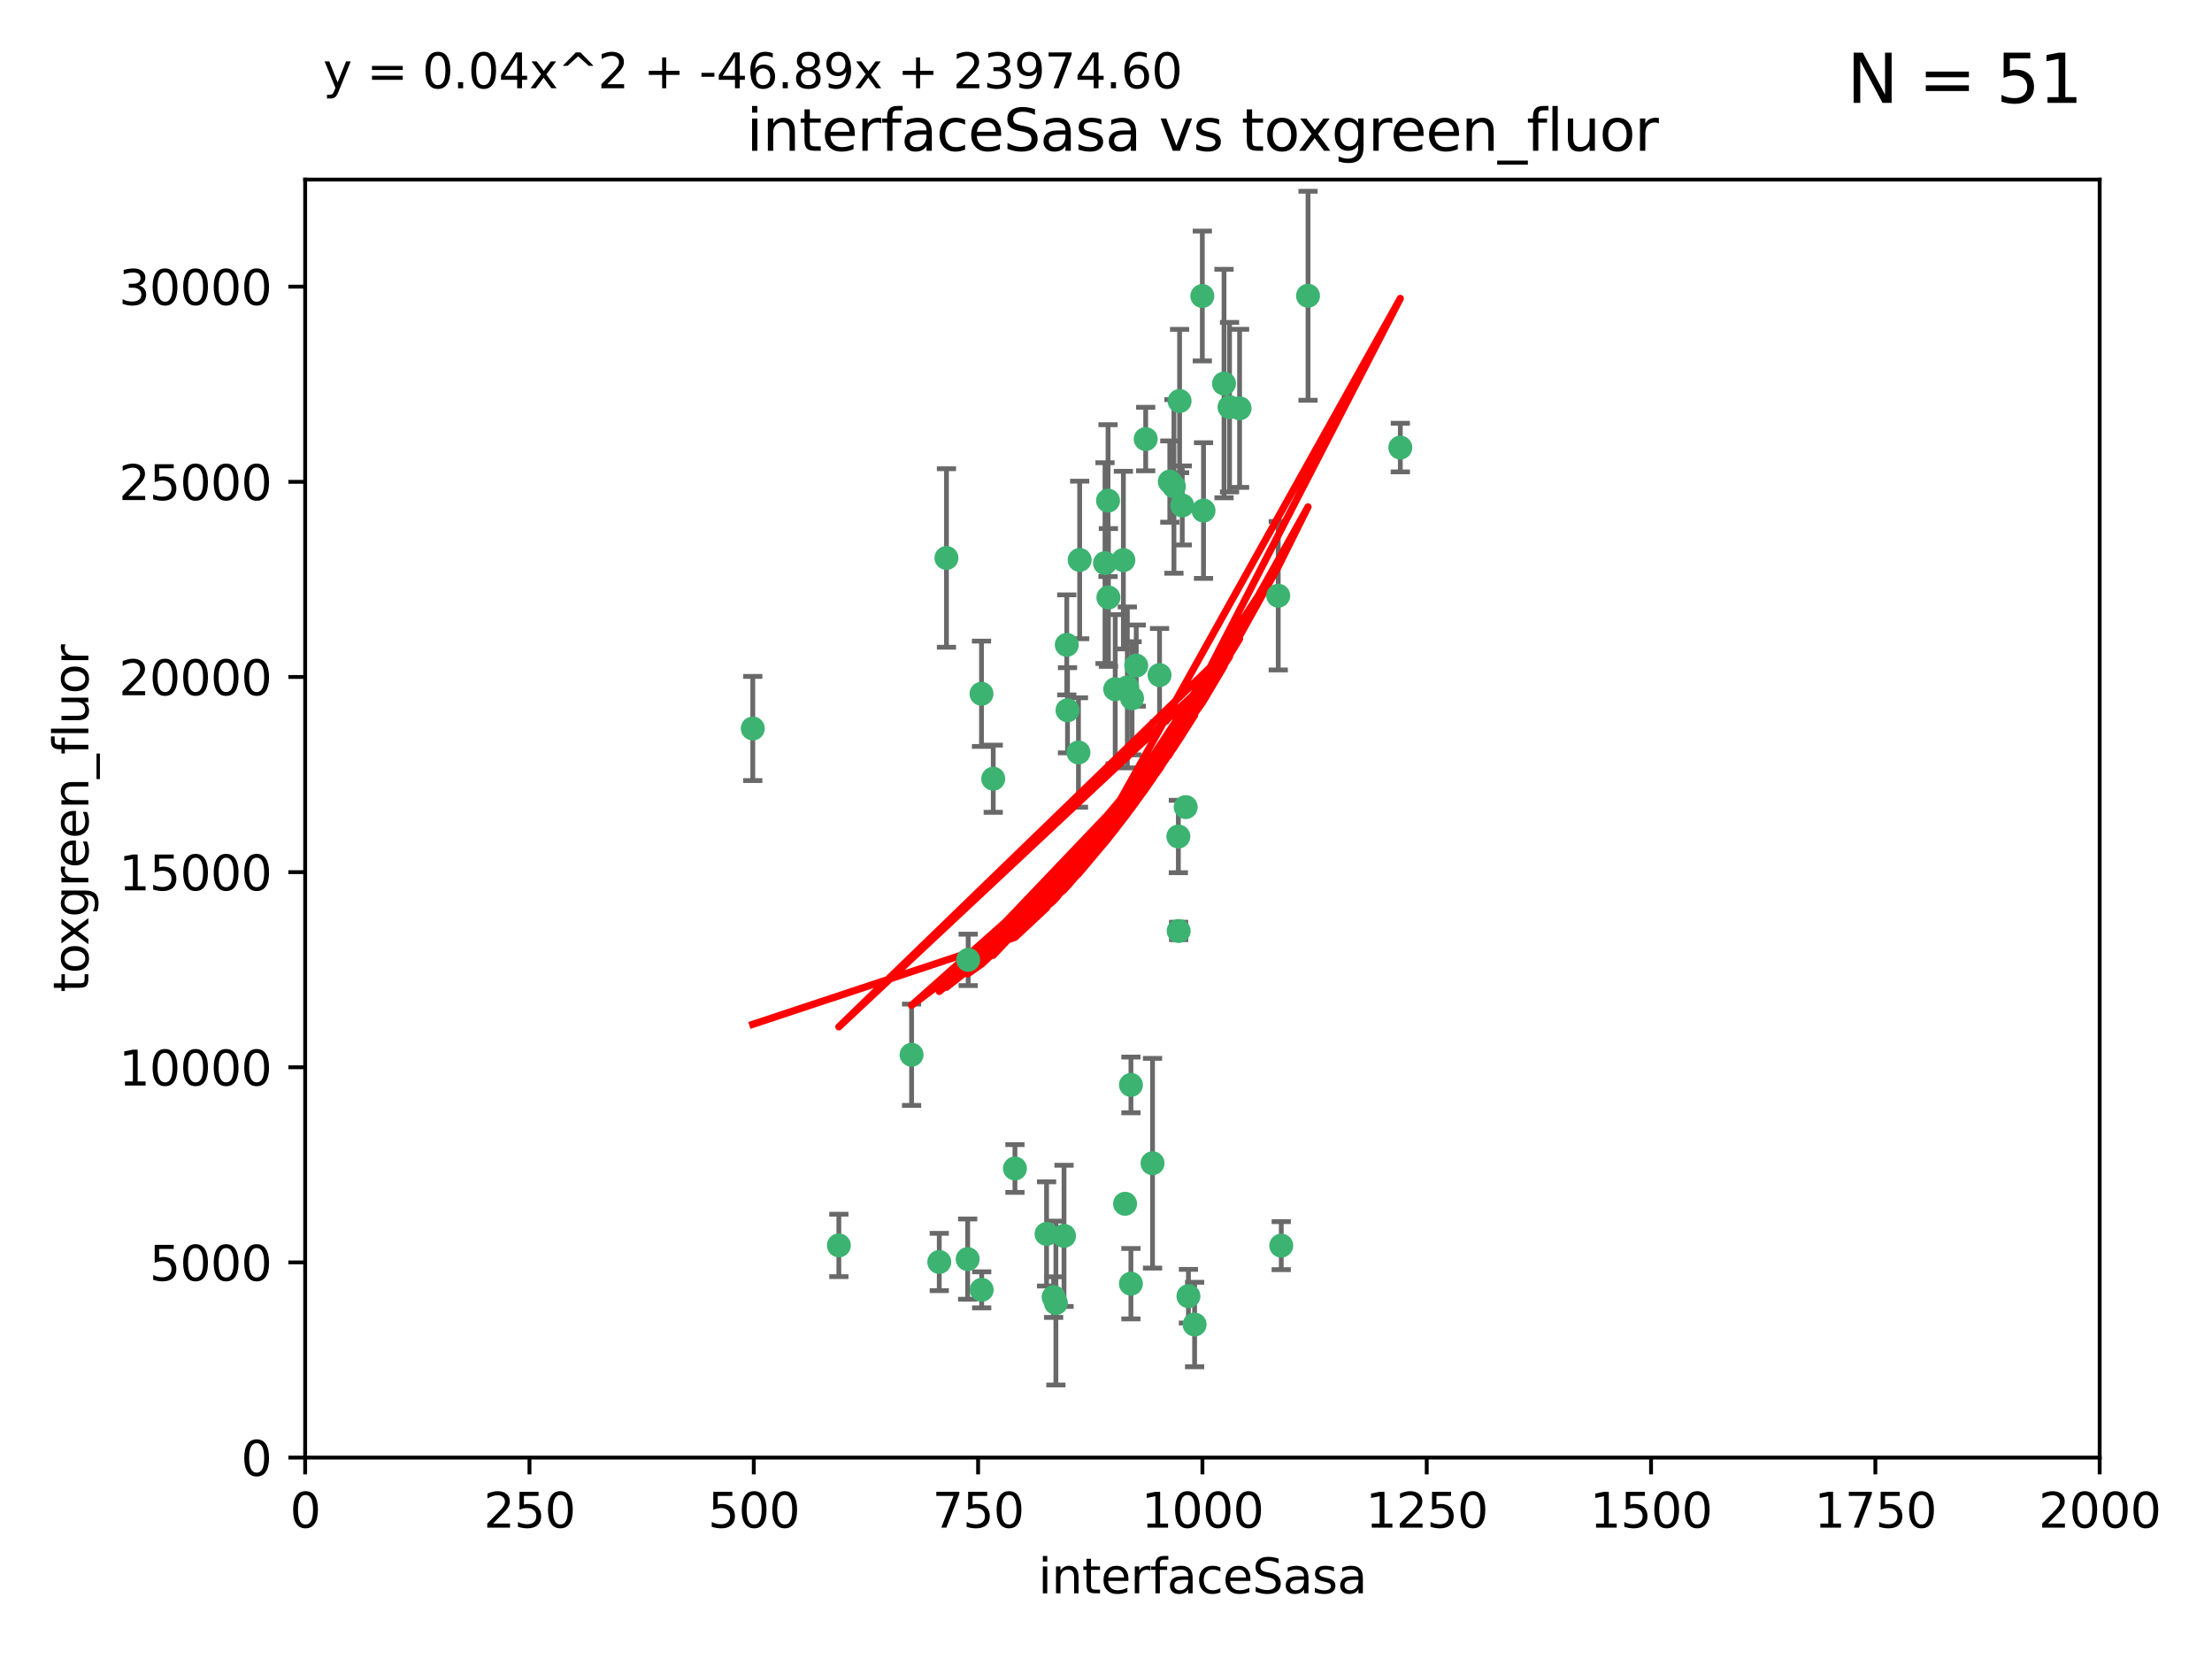 <?xml version="1.0" encoding="utf-8" standalone="no"?>
<!DOCTYPE svg PUBLIC "-//W3C//DTD SVG 1.1//EN"
  "http://www.w3.org/Graphics/SVG/1.1/DTD/svg11.dtd">
<svg xmlns:xlink="http://www.w3.org/1999/xlink" width="460.8pt" height="345.6pt" viewBox="0 0 460.8 345.6" xmlns="http://www.w3.org/2000/svg" version="1.1">
 <defs>
  <style type="text/css">*{stroke-linejoin: round; stroke-linecap: butt}</style>
 </defs>
 <g id="figure_1">
  <g id="patch_1">
   <path d="M 0 345.6 
L 460.8 345.6 
L 460.8 0 
L 0 0 
z
" style="fill: #ffffff"/>
  </g>
  <g id="axes_1">
   <g id="patch_2">
    <path d="M 63.571 303.64 
L 437.4 303.64 
L 437.4 37.411 
L 63.571 37.411 
z
" style="fill: #ffffff"/>
   </g>
   <g id="PathCollection_1">
    <defs>
     <path id="mb809b108d1" d="M 0 1.118 
C 0.297 1.118 0.581 1 0.791 0.791 
C 1 0.581 1.118 0.297 1.118 0 
C 1.118 -0.297 1 -0.581 0.791 -0.791 
C 0.581 -1 0.297 -1.118 0 -1.118 
C -0.297 -1.118 -0.581 -1 -0.791 -0.791 
C -1 -0.581 -1.118 -0.297 -1.118 0 
C -1.118 0.297 -1 0.581 -0.791 0.791 
C -0.581 1 -0.297 1.118 0 1.118 
z
" style="stroke: #3cb371"/>
    </defs>
    <g clip-path="url(#pc5b3498eb5)">
     <use xlink:href="#mb809b108d1" x="243.693" y="100.319" style="fill: #3cb371; stroke: #3cb371"/>
     <use xlink:href="#mb809b108d1" x="272.484" y="61.614" style="fill: #3cb371; stroke: #3cb371"/>
     <use xlink:href="#mb809b108d1" x="266.28" y="124.1" style="fill: #3cb371; stroke: #3cb371"/>
     <use xlink:href="#mb809b108d1" x="250.716" y="106.358" style="fill: #3cb371; stroke: #3cb371"/>
     <use xlink:href="#mb809b108d1" x="254.987" y="79.9" style="fill: #3cb371; stroke: #3cb371"/>
     <use xlink:href="#mb809b108d1" x="174.75" y="259.442" style="fill: #3cb371; stroke: #3cb371"/>
     <use xlink:href="#mb809b108d1" x="258.229" y="85.062" style="fill: #3cb371; stroke: #3cb371"/>
     <use xlink:href="#mb809b108d1" x="241.557" y="140.634" style="fill: #3cb371; stroke: #3cb371"/>
     <use xlink:href="#mb809b108d1" x="230.194" y="117.306" style="fill: #3cb371; stroke: #3cb371"/>
     <use xlink:href="#mb809b108d1" x="246.284" y="105.288" style="fill: #3cb371; stroke: #3cb371"/>
     <use xlink:href="#mb809b108d1" x="244.553" y="101.33" style="fill: #3cb371; stroke: #3cb371"/>
     <use xlink:href="#mb809b108d1" x="232.318" y="143.574" style="fill: #3cb371; stroke: #3cb371"/>
     <use xlink:href="#mb809b108d1" x="256.134" y="84.817" style="fill: #3cb371; stroke: #3cb371"/>
     <use xlink:href="#mb809b108d1" x="234.02" y="116.682" style="fill: #3cb371; stroke: #3cb371"/>
     <use xlink:href="#mb809b108d1" x="238.669" y="91.463" style="fill: #3cb371; stroke: #3cb371"/>
     <use xlink:href="#mb809b108d1" x="245.731" y="83.54" style="fill: #3cb371; stroke: #3cb371"/>
     <use xlink:href="#mb809b108d1" x="266.908" y="259.488" style="fill: #3cb371; stroke: #3cb371"/>
     <use xlink:href="#mb809b108d1" x="222.381" y="147.962" style="fill: #3cb371; stroke: #3cb371"/>
     <use xlink:href="#mb809b108d1" x="240.095" y="242.324" style="fill: #3cb371; stroke: #3cb371"/>
     <use xlink:href="#mb809b108d1" x="291.711" y="93.237" style="fill: #3cb371; stroke: #3cb371"/>
     <use xlink:href="#mb809b108d1" x="224.916" y="116.65" style="fill: #3cb371; stroke: #3cb371"/>
     <use xlink:href="#mb809b108d1" x="250.465" y="61.664" style="fill: #3cb371; stroke: #3cb371"/>
     <use xlink:href="#mb809b108d1" x="204.462" y="144.527" style="fill: #3cb371; stroke: #3cb371"/>
     <use xlink:href="#mb809b108d1" x="201.688" y="199.958" style="fill: #3cb371; stroke: #3cb371"/>
     <use xlink:href="#mb809b108d1" x="222.228" y="134.337" style="fill: #3cb371; stroke: #3cb371"/>
     <use xlink:href="#mb809b108d1" x="230.822" y="104.293" style="fill: #3cb371; stroke: #3cb371"/>
     <use xlink:href="#mb809b108d1" x="224.662" y="156.754" style="fill: #3cb371; stroke: #3cb371"/>
     <use xlink:href="#mb809b108d1" x="204.503" y="268.694" style="fill: #3cb371; stroke: #3cb371"/>
     <use xlink:href="#mb809b108d1" x="236.699" y="138.657" style="fill: #3cb371; stroke: #3cb371"/>
     <use xlink:href="#mb809b108d1" x="230.901" y="124.464" style="fill: #3cb371; stroke: #3cb371"/>
     <use xlink:href="#mb809b108d1" x="234.375" y="250.767" style="fill: #3cb371; stroke: #3cb371"/>
     <use xlink:href="#mb809b108d1" x="221.654" y="257.451" style="fill: #3cb371; stroke: #3cb371"/>
     <use xlink:href="#mb809b108d1" x="195.666" y="262.896" style="fill: #3cb371; stroke: #3cb371"/>
     <use xlink:href="#mb809b108d1" x="245.473" y="174.261" style="fill: #3cb371; stroke: #3cb371"/>
     <use xlink:href="#mb809b108d1" x="206.91" y="162.223" style="fill: #3cb371; stroke: #3cb371"/>
     <use xlink:href="#mb809b108d1" x="235.596" y="226.007" style="fill: #3cb371; stroke: #3cb371"/>
     <use xlink:href="#mb809b108d1" x="247.573" y="270.018" style="fill: #3cb371; stroke: #3cb371"/>
     <use xlink:href="#mb809b108d1" x="235.59" y="267.417" style="fill: #3cb371; stroke: #3cb371"/>
     <use xlink:href="#mb809b108d1" x="201.587" y="262.293" style="fill: #3cb371; stroke: #3cb371"/>
     <use xlink:href="#mb809b108d1" x="219.488" y="270.21" style="fill: #3cb371; stroke: #3cb371"/>
     <use xlink:href="#mb809b108d1" x="245.536" y="193.94" style="fill: #3cb371; stroke: #3cb371"/>
     <use xlink:href="#mb809b108d1" x="248.859" y="275.924" style="fill: #3cb371; stroke: #3cb371"/>
     <use xlink:href="#mb809b108d1" x="235.826" y="145.468" style="fill: #3cb371; stroke: #3cb371"/>
     <use xlink:href="#mb809b108d1" x="247.005" y="168.134" style="fill: #3cb371; stroke: #3cb371"/>
     <use xlink:href="#mb809b108d1" x="219.963" y="271.445" style="fill: #3cb371; stroke: #3cb371"/>
     <use xlink:href="#mb809b108d1" x="189.899" y="219.726" style="fill: #3cb371; stroke: #3cb371"/>
     <use xlink:href="#mb809b108d1" x="234.846" y="143.2" style="fill: #3cb371; stroke: #3cb371"/>
     <use xlink:href="#mb809b108d1" x="197.163" y="116.24" style="fill: #3cb371; stroke: #3cb371"/>
     <use xlink:href="#mb809b108d1" x="218.019" y="257.051" style="fill: #3cb371; stroke: #3cb371"/>
     <use xlink:href="#mb809b108d1" x="211.432" y="243.416" style="fill: #3cb371; stroke: #3cb371"/>
     <use xlink:href="#mb809b108d1" x="156.817" y="151.755" style="fill: #3cb371; stroke: #3cb371"/>
    </g>
   </g>
   <g id="matplotlib.axis_1">
    <g id="xtick_1">
     <g id="line2d_1">
      <defs>
       <path id="m4cea9c5268" d="M 0 0 
L 0 3.5 
" style="stroke: #000000; stroke-width: 0.8"/>
      </defs>
      <g>
       <use xlink:href="#m4cea9c5268" x="63.571" y="303.64" style="stroke: #000000; stroke-width: 0.8"/>
      </g>
     </g>
     <g id="text_1">
      <!-- 0 -->
      <g transform="translate(60.39 318.238)scale(0.1 -0.1)">
       <defs>
        <path id="DejaVuSans-30" d="M 2034 4250 
Q 1547 4250 1301 3770 
Q 1056 3291 1056 2328 
Q 1056 1369 1301 889 
Q 1547 409 2034 409 
Q 2525 409 2770 889 
Q 3016 1369 3016 2328 
Q 3016 3291 2770 3770 
Q 2525 4250 2034 4250 
z
M 2034 4750 
Q 2819 4750 3233 4129 
Q 3647 3509 3647 2328 
Q 3647 1150 3233 529 
Q 2819 -91 2034 -91 
Q 1250 -91 836 529 
Q 422 1150 422 2328 
Q 422 3509 836 4129 
Q 1250 4750 2034 4750 
z
" transform="scale(0.016)"/>
       </defs>
       <use xlink:href="#DejaVuSans-30"/>
      </g>
     </g>
    </g>
    <g id="xtick_2">
     <g id="line2d_2">
      <g>
       <use xlink:href="#m4cea9c5268" x="110.3" y="303.64" style="stroke: #000000; stroke-width: 0.8"/>
      </g>
     </g>
     <g id="text_2">
      <!-- 250 -->
      <g transform="translate(100.756 318.238)scale(0.1 -0.1)">
       <defs>
        <path id="DejaVuSans-32" d="M 1228 531 
L 3431 531 
L 3431 0 
L 469 0 
L 469 531 
Q 828 903 1448 1529 
Q 2069 2156 2228 2338 
Q 2531 2678 2651 2914 
Q 2772 3150 2772 3378 
Q 2772 3750 2511 3984 
Q 2250 4219 1831 4219 
Q 1534 4219 1204 4116 
Q 875 4013 500 3803 
L 500 4441 
Q 881 4594 1212 4672 
Q 1544 4750 1819 4750 
Q 2544 4750 2975 4387 
Q 3406 4025 3406 3419 
Q 3406 3131 3298 2873 
Q 3191 2616 2906 2266 
Q 2828 2175 2409 1742 
Q 1991 1309 1228 531 
z
" transform="scale(0.016)"/>
        <path id="DejaVuSans-35" d="M 691 4666 
L 3169 4666 
L 3169 4134 
L 1269 4134 
L 1269 2991 
Q 1406 3038 1543 3061 
Q 1681 3084 1819 3084 
Q 2600 3084 3056 2656 
Q 3513 2228 3513 1497 
Q 3513 744 3044 326 
Q 2575 -91 1722 -91 
Q 1428 -91 1123 -41 
Q 819 9 494 109 
L 494 744 
Q 775 591 1075 516 
Q 1375 441 1709 441 
Q 2250 441 2565 725 
Q 2881 1009 2881 1497 
Q 2881 1984 2565 2268 
Q 2250 2553 1709 2553 
Q 1456 2553 1204 2497 
Q 953 2441 691 2322 
L 691 4666 
z
" transform="scale(0.016)"/>
       </defs>
       <use xlink:href="#DejaVuSans-32"/>
       <use xlink:href="#DejaVuSans-35" x="63.623"/>
       <use xlink:href="#DejaVuSans-30" x="127.246"/>
      </g>
     </g>
    </g>
    <g id="xtick_3">
     <g id="line2d_3">
      <g>
       <use xlink:href="#m4cea9c5268" x="157.028" y="303.64" style="stroke: #000000; stroke-width: 0.8"/>
      </g>
     </g>
     <g id="text_3">
      <!-- 500 -->
      <g transform="translate(147.485 318.238)scale(0.1 -0.1)">
       <use xlink:href="#DejaVuSans-35"/>
       <use xlink:href="#DejaVuSans-30" x="63.623"/>
       <use xlink:href="#DejaVuSans-30" x="127.246"/>
      </g>
     </g>
    </g>
    <g id="xtick_4">
     <g id="line2d_4">
      <g>
       <use xlink:href="#m4cea9c5268" x="203.757" y="303.64" style="stroke: #000000; stroke-width: 0.8"/>
      </g>
     </g>
     <g id="text_4">
      <!-- 750 -->
      <g transform="translate(194.213 318.238)scale(0.1 -0.1)">
       <defs>
        <path id="DejaVuSans-37" d="M 525 4666 
L 3525 4666 
L 3525 4397 
L 1831 0 
L 1172 0 
L 2766 4134 
L 525 4134 
L 525 4666 
z
" transform="scale(0.016)"/>
       </defs>
       <use xlink:href="#DejaVuSans-37"/>
       <use xlink:href="#DejaVuSans-35" x="63.623"/>
       <use xlink:href="#DejaVuSans-30" x="127.246"/>
      </g>
     </g>
    </g>
    <g id="xtick_5">
     <g id="line2d_5">
      <g>
       <use xlink:href="#m4cea9c5268" x="250.486" y="303.64" style="stroke: #000000; stroke-width: 0.8"/>
      </g>
     </g>
     <g id="text_5">
      <!-- 1000 -->
      <g transform="translate(237.761 318.238)scale(0.1 -0.1)">
       <defs>
        <path id="DejaVuSans-31" d="M 794 531 
L 1825 531 
L 1825 4091 
L 703 3866 
L 703 4441 
L 1819 4666 
L 2450 4666 
L 2450 531 
L 3481 531 
L 3481 0 
L 794 0 
L 794 531 
z
" transform="scale(0.016)"/>
       </defs>
       <use xlink:href="#DejaVuSans-31"/>
       <use xlink:href="#DejaVuSans-30" x="63.623"/>
       <use xlink:href="#DejaVuSans-30" x="127.246"/>
       <use xlink:href="#DejaVuSans-30" x="190.869"/>
      </g>
     </g>
    </g>
    <g id="xtick_6">
     <g id="line2d_6">
      <g>
       <use xlink:href="#m4cea9c5268" x="297.214" y="303.64" style="stroke: #000000; stroke-width: 0.8"/>
      </g>
     </g>
     <g id="text_6">
      <!-- 1250 -->
      <g transform="translate(284.489 318.238)scale(0.1 -0.1)">
       <use xlink:href="#DejaVuSans-31"/>
       <use xlink:href="#DejaVuSans-32" x="63.623"/>
       <use xlink:href="#DejaVuSans-35" x="127.246"/>
       <use xlink:href="#DejaVuSans-30" x="190.869"/>
      </g>
     </g>
    </g>
    <g id="xtick_7">
     <g id="line2d_7">
      <g>
       <use xlink:href="#m4cea9c5268" x="343.943" y="303.64" style="stroke: #000000; stroke-width: 0.8"/>
      </g>
     </g>
     <g id="text_7">
      <!-- 1500 -->
      <g transform="translate(331.218 318.238)scale(0.1 -0.1)">
       <use xlink:href="#DejaVuSans-31"/>
       <use xlink:href="#DejaVuSans-35" x="63.623"/>
       <use xlink:href="#DejaVuSans-30" x="127.246"/>
       <use xlink:href="#DejaVuSans-30" x="190.869"/>
      </g>
     </g>
    </g>
    <g id="xtick_8">
     <g id="line2d_8">
      <g>
       <use xlink:href="#m4cea9c5268" x="390.671" y="303.64" style="stroke: #000000; stroke-width: 0.8"/>
      </g>
     </g>
     <g id="text_8">
      <!-- 1750 -->
      <g transform="translate(377.946 318.238)scale(0.1 -0.1)">
       <use xlink:href="#DejaVuSans-31"/>
       <use xlink:href="#DejaVuSans-37" x="63.623"/>
       <use xlink:href="#DejaVuSans-35" x="127.246"/>
       <use xlink:href="#DejaVuSans-30" x="190.869"/>
      </g>
     </g>
    </g>
    <g id="xtick_9">
     <g id="line2d_9">
      <g>
       <use xlink:href="#m4cea9c5268" x="437.4" y="303.64" style="stroke: #000000; stroke-width: 0.8"/>
      </g>
     </g>
     <g id="text_9">
      <!-- 2000 -->
      <g transform="translate(424.675 318.238)scale(0.1 -0.1)">
       <use xlink:href="#DejaVuSans-32"/>
       <use xlink:href="#DejaVuSans-30" x="63.623"/>
       <use xlink:href="#DejaVuSans-30" x="127.246"/>
       <use xlink:href="#DejaVuSans-30" x="190.869"/>
      </g>
     </g>
    </g>
    <g id="text_10">
     <!-- interfaceSasa -->
     <g transform="translate(216.279 331.917)scale(0.1 -0.1)">
      <defs>
       <path id="DejaVuSans-69" d="M 603 3500 
L 1178 3500 
L 1178 0 
L 603 0 
L 603 3500 
z
M 603 4863 
L 1178 4863 
L 1178 4134 
L 603 4134 
L 603 4863 
z
" transform="scale(0.016)"/>
       <path id="DejaVuSans-6e" d="M 3513 2113 
L 3513 0 
L 2938 0 
L 2938 2094 
Q 2938 2591 2744 2837 
Q 2550 3084 2163 3084 
Q 1697 3084 1428 2787 
Q 1159 2491 1159 1978 
L 1159 0 
L 581 0 
L 581 3500 
L 1159 3500 
L 1159 2956 
Q 1366 3272 1645 3428 
Q 1925 3584 2291 3584 
Q 2894 3584 3203 3211 
Q 3513 2838 3513 2113 
z
" transform="scale(0.016)"/>
       <path id="DejaVuSans-74" d="M 1172 4494 
L 1172 3500 
L 2356 3500 
L 2356 3053 
L 1172 3053 
L 1172 1153 
Q 1172 725 1289 603 
Q 1406 481 1766 481 
L 2356 481 
L 2356 0 
L 1766 0 
Q 1100 0 847 248 
Q 594 497 594 1153 
L 594 3053 
L 172 3053 
L 172 3500 
L 594 3500 
L 594 4494 
L 1172 4494 
z
" transform="scale(0.016)"/>
       <path id="DejaVuSans-65" d="M 3597 1894 
L 3597 1613 
L 953 1613 
Q 991 1019 1311 708 
Q 1631 397 2203 397 
Q 2534 397 2845 478 
Q 3156 559 3463 722 
L 3463 178 
Q 3153 47 2828 -22 
Q 2503 -91 2169 -91 
Q 1331 -91 842 396 
Q 353 884 353 1716 
Q 353 2575 817 3079 
Q 1281 3584 2069 3584 
Q 2775 3584 3186 3129 
Q 3597 2675 3597 1894 
z
M 3022 2063 
Q 3016 2534 2758 2815 
Q 2500 3097 2075 3097 
Q 1594 3097 1305 2825 
Q 1016 2553 972 2059 
L 3022 2063 
z
" transform="scale(0.016)"/>
       <path id="DejaVuSans-72" d="M 2631 2963 
Q 2534 3019 2420 3045 
Q 2306 3072 2169 3072 
Q 1681 3072 1420 2755 
Q 1159 2438 1159 1844 
L 1159 0 
L 581 0 
L 581 3500 
L 1159 3500 
L 1159 2956 
Q 1341 3275 1631 3429 
Q 1922 3584 2338 3584 
Q 2397 3584 2469 3576 
Q 2541 3569 2628 3553 
L 2631 2963 
z
" transform="scale(0.016)"/>
       <path id="DejaVuSans-66" d="M 2375 4863 
L 2375 4384 
L 1825 4384 
Q 1516 4384 1395 4259 
Q 1275 4134 1275 3809 
L 1275 3500 
L 2222 3500 
L 2222 3053 
L 1275 3053 
L 1275 0 
L 697 0 
L 697 3053 
L 147 3053 
L 147 3500 
L 697 3500 
L 697 3744 
Q 697 4328 969 4595 
Q 1241 4863 1831 4863 
L 2375 4863 
z
" transform="scale(0.016)"/>
       <path id="DejaVuSans-61" d="M 2194 1759 
Q 1497 1759 1228 1600 
Q 959 1441 959 1056 
Q 959 750 1161 570 
Q 1363 391 1709 391 
Q 2188 391 2477 730 
Q 2766 1069 2766 1631 
L 2766 1759 
L 2194 1759 
z
M 3341 1997 
L 3341 0 
L 2766 0 
L 2766 531 
Q 2569 213 2275 61 
Q 1981 -91 1556 -91 
Q 1019 -91 701 211 
Q 384 513 384 1019 
Q 384 1609 779 1909 
Q 1175 2209 1959 2209 
L 2766 2209 
L 2766 2266 
Q 2766 2663 2505 2880 
Q 2244 3097 1772 3097 
Q 1472 3097 1187 3025 
Q 903 2953 641 2809 
L 641 3341 
Q 956 3463 1253 3523 
Q 1550 3584 1831 3584 
Q 2591 3584 2966 3190 
Q 3341 2797 3341 1997 
z
" transform="scale(0.016)"/>
       <path id="DejaVuSans-63" d="M 3122 3366 
L 3122 2828 
Q 2878 2963 2633 3030 
Q 2388 3097 2138 3097 
Q 1578 3097 1268 2742 
Q 959 2388 959 1747 
Q 959 1106 1268 751 
Q 1578 397 2138 397 
Q 2388 397 2633 464 
Q 2878 531 3122 666 
L 3122 134 
Q 2881 22 2623 -34 
Q 2366 -91 2075 -91 
Q 1284 -91 818 406 
Q 353 903 353 1747 
Q 353 2603 823 3093 
Q 1294 3584 2113 3584 
Q 2378 3584 2631 3529 
Q 2884 3475 3122 3366 
z
" transform="scale(0.016)"/>
       <path id="DejaVuSans-53" d="M 3425 4513 
L 3425 3897 
Q 3066 4069 2747 4153 
Q 2428 4238 2131 4238 
Q 1616 4238 1336 4038 
Q 1056 3838 1056 3469 
Q 1056 3159 1242 3001 
Q 1428 2844 1947 2747 
L 2328 2669 
Q 3034 2534 3370 2195 
Q 3706 1856 3706 1288 
Q 3706 609 3251 259 
Q 2797 -91 1919 -91 
Q 1588 -91 1214 -16 
Q 841 59 441 206 
L 441 856 
Q 825 641 1194 531 
Q 1563 422 1919 422 
Q 2459 422 2753 634 
Q 3047 847 3047 1241 
Q 3047 1584 2836 1778 
Q 2625 1972 2144 2069 
L 1759 2144 
Q 1053 2284 737 2584 
Q 422 2884 422 3419 
Q 422 4038 858 4394 
Q 1294 4750 2059 4750 
Q 2388 4750 2728 4690 
Q 3069 4631 3425 4513 
z
" transform="scale(0.016)"/>
       <path id="DejaVuSans-73" d="M 2834 3397 
L 2834 2853 
Q 2591 2978 2328 3040 
Q 2066 3103 1784 3103 
Q 1356 3103 1142 2972 
Q 928 2841 928 2578 
Q 928 2378 1081 2264 
Q 1234 2150 1697 2047 
L 1894 2003 
Q 2506 1872 2764 1633 
Q 3022 1394 3022 966 
Q 3022 478 2636 193 
Q 2250 -91 1575 -91 
Q 1294 -91 989 -36 
Q 684 19 347 128 
L 347 722 
Q 666 556 975 473 
Q 1284 391 1588 391 
Q 1994 391 2212 530 
Q 2431 669 2431 922 
Q 2431 1156 2273 1281 
Q 2116 1406 1581 1522 
L 1381 1569 
Q 847 1681 609 1914 
Q 372 2147 372 2553 
Q 372 3047 722 3315 
Q 1072 3584 1716 3584 
Q 2034 3584 2315 3537 
Q 2597 3491 2834 3397 
z
" transform="scale(0.016)"/>
      </defs>
      <use xlink:href="#DejaVuSans-69"/>
      <use xlink:href="#DejaVuSans-6e" x="27.783"/>
      <use xlink:href="#DejaVuSans-74" x="91.162"/>
      <use xlink:href="#DejaVuSans-65" x="130.371"/>
      <use xlink:href="#DejaVuSans-72" x="191.895"/>
      <use xlink:href="#DejaVuSans-66" x="233.008"/>
      <use xlink:href="#DejaVuSans-61" x="268.213"/>
      <use xlink:href="#DejaVuSans-63" x="329.492"/>
      <use xlink:href="#DejaVuSans-65" x="384.473"/>
      <use xlink:href="#DejaVuSans-53" x="445.996"/>
      <use xlink:href="#DejaVuSans-61" x="509.473"/>
      <use xlink:href="#DejaVuSans-73" x="570.752"/>
      <use xlink:href="#DejaVuSans-61" x="622.852"/>
     </g>
    </g>
   </g>
   <g id="matplotlib.axis_2">
    <g id="ytick_1">
     <g id="line2d_10">
      <defs>
       <path id="m27f9c02d64" d="M 0 0 
L -3.5 0 
" style="stroke: #000000; stroke-width: 0.8"/>
      </defs>
      <g>
       <use xlink:href="#m27f9c02d64" x="63.571" y="303.64" style="stroke: #000000; stroke-width: 0.8"/>
      </g>
     </g>
     <g id="text_11">
      <!-- 0 -->
      <g transform="translate(50.209 307.439)scale(0.1 -0.1)">
       <use xlink:href="#DejaVuSans-30"/>
      </g>
     </g>
    </g>
    <g id="ytick_2">
     <g id="line2d_11">
      <g>
       <use xlink:href="#m27f9c02d64" x="63.571" y="262.986" style="stroke: #000000; stroke-width: 0.8"/>
      </g>
     </g>
     <g id="text_12">
      <!-- 5000 -->
      <g transform="translate(31.121 266.786)scale(0.1 -0.1)">
       <use xlink:href="#DejaVuSans-35"/>
       <use xlink:href="#DejaVuSans-30" x="63.623"/>
       <use xlink:href="#DejaVuSans-30" x="127.246"/>
       <use xlink:href="#DejaVuSans-30" x="190.869"/>
      </g>
     </g>
    </g>
    <g id="ytick_3">
     <g id="line2d_12">
      <g>
       <use xlink:href="#m27f9c02d64" x="63.571" y="222.333" style="stroke: #000000; stroke-width: 0.8"/>
      </g>
     </g>
     <g id="text_13">
      <!-- 10000 -->
      <g transform="translate(24.759 226.132)scale(0.1 -0.1)">
       <use xlink:href="#DejaVuSans-31"/>
       <use xlink:href="#DejaVuSans-30" x="63.623"/>
       <use xlink:href="#DejaVuSans-30" x="127.246"/>
       <use xlink:href="#DejaVuSans-30" x="190.869"/>
       <use xlink:href="#DejaVuSans-30" x="254.492"/>
      </g>
     </g>
    </g>
    <g id="ytick_4">
     <g id="line2d_13">
      <g>
       <use xlink:href="#m27f9c02d64" x="63.571" y="181.679" style="stroke: #000000; stroke-width: 0.8"/>
      </g>
     </g>
     <g id="text_14">
      <!-- 15000 -->
      <g transform="translate(24.759 185.478)scale(0.1 -0.1)">
       <use xlink:href="#DejaVuSans-31"/>
       <use xlink:href="#DejaVuSans-35" x="63.623"/>
       <use xlink:href="#DejaVuSans-30" x="127.246"/>
       <use xlink:href="#DejaVuSans-30" x="190.869"/>
       <use xlink:href="#DejaVuSans-30" x="254.492"/>
      </g>
     </g>
    </g>
    <g id="ytick_5">
     <g id="line2d_14">
      <g>
       <use xlink:href="#m27f9c02d64" x="63.571" y="141.026" style="stroke: #000000; stroke-width: 0.8"/>
      </g>
     </g>
     <g id="text_15">
      <!-- 20000 -->
      <g transform="translate(24.759 144.825)scale(0.1 -0.1)">
       <use xlink:href="#DejaVuSans-32"/>
       <use xlink:href="#DejaVuSans-30" x="63.623"/>
       <use xlink:href="#DejaVuSans-30" x="127.246"/>
       <use xlink:href="#DejaVuSans-30" x="190.869"/>
       <use xlink:href="#DejaVuSans-30" x="254.492"/>
      </g>
     </g>
    </g>
    <g id="ytick_6">
     <g id="line2d_15">
      <g>
       <use xlink:href="#m27f9c02d64" x="63.571" y="100.372" style="stroke: #000000; stroke-width: 0.8"/>
      </g>
     </g>
     <g id="text_16">
      <!-- 25000 -->
      <g transform="translate(24.759 104.171)scale(0.1 -0.1)">
       <use xlink:href="#DejaVuSans-32"/>
       <use xlink:href="#DejaVuSans-35" x="63.623"/>
       <use xlink:href="#DejaVuSans-30" x="127.246"/>
       <use xlink:href="#DejaVuSans-30" x="190.869"/>
       <use xlink:href="#DejaVuSans-30" x="254.492"/>
      </g>
     </g>
    </g>
    <g id="ytick_7">
     <g id="line2d_16">
      <g>
       <use xlink:href="#m27f9c02d64" x="63.571" y="59.718" style="stroke: #000000; stroke-width: 0.8"/>
      </g>
     </g>
     <g id="text_17">
      <!-- 30000 -->
      <g transform="translate(24.759 63.518)scale(0.1 -0.1)">
       <defs>
        <path id="DejaVuSans-33" d="M 2597 2516 
Q 3050 2419 3304 2112 
Q 3559 1806 3559 1356 
Q 3559 666 3084 287 
Q 2609 -91 1734 -91 
Q 1441 -91 1130 -33 
Q 819 25 488 141 
L 488 750 
Q 750 597 1062 519 
Q 1375 441 1716 441 
Q 2309 441 2620 675 
Q 2931 909 2931 1356 
Q 2931 1769 2642 2001 
Q 2353 2234 1838 2234 
L 1294 2234 
L 1294 2753 
L 1863 2753 
Q 2328 2753 2575 2939 
Q 2822 3125 2822 3475 
Q 2822 3834 2567 4026 
Q 2313 4219 1838 4219 
Q 1578 4219 1281 4162 
Q 984 4106 628 3988 
L 628 4550 
Q 988 4650 1302 4700 
Q 1616 4750 1894 4750 
Q 2613 4750 3031 4423 
Q 3450 4097 3450 3541 
Q 3450 3153 3228 2886 
Q 3006 2619 2597 2516 
z
" transform="scale(0.016)"/>
       </defs>
       <use xlink:href="#DejaVuSans-33"/>
       <use xlink:href="#DejaVuSans-30" x="63.623"/>
       <use xlink:href="#DejaVuSans-30" x="127.246"/>
       <use xlink:href="#DejaVuSans-30" x="190.869"/>
       <use xlink:href="#DejaVuSans-30" x="254.492"/>
      </g>
     </g>
    </g>
    <g id="text_18">
     <!-- toxgreen_fluor -->
     <g transform="translate(18.401 206.72)rotate(-90)scale(0.1 -0.1)">
      <defs>
       <path id="DejaVuSans-6f" d="M 1959 3097 
Q 1497 3097 1228 2736 
Q 959 2375 959 1747 
Q 959 1119 1226 758 
Q 1494 397 1959 397 
Q 2419 397 2687 759 
Q 2956 1122 2956 1747 
Q 2956 2369 2687 2733 
Q 2419 3097 1959 3097 
z
M 1959 3584 
Q 2709 3584 3137 3096 
Q 3566 2609 3566 1747 
Q 3566 888 3137 398 
Q 2709 -91 1959 -91 
Q 1206 -91 779 398 
Q 353 888 353 1747 
Q 353 2609 779 3096 
Q 1206 3584 1959 3584 
z
" transform="scale(0.016)"/>
       <path id="DejaVuSans-78" d="M 3513 3500 
L 2247 1797 
L 3578 0 
L 2900 0 
L 1881 1375 
L 863 0 
L 184 0 
L 1544 1831 
L 300 3500 
L 978 3500 
L 1906 2253 
L 2834 3500 
L 3513 3500 
z
" transform="scale(0.016)"/>
       <path id="DejaVuSans-67" d="M 2906 1791 
Q 2906 2416 2648 2759 
Q 2391 3103 1925 3103 
Q 1463 3103 1205 2759 
Q 947 2416 947 1791 
Q 947 1169 1205 825 
Q 1463 481 1925 481 
Q 2391 481 2648 825 
Q 2906 1169 2906 1791 
z
M 3481 434 
Q 3481 -459 3084 -895 
Q 2688 -1331 1869 -1331 
Q 1566 -1331 1297 -1286 
Q 1028 -1241 775 -1147 
L 775 -588 
Q 1028 -725 1275 -790 
Q 1522 -856 1778 -856 
Q 2344 -856 2625 -561 
Q 2906 -266 2906 331 
L 2906 616 
Q 2728 306 2450 153 
Q 2172 0 1784 0 
Q 1141 0 747 490 
Q 353 981 353 1791 
Q 353 2603 747 3093 
Q 1141 3584 1784 3584 
Q 2172 3584 2450 3431 
Q 2728 3278 2906 2969 
L 2906 3500 
L 3481 3500 
L 3481 434 
z
" transform="scale(0.016)"/>
       <path id="DejaVuSans-5f" d="M 3263 -1063 
L 3263 -1509 
L -63 -1509 
L -63 -1063 
L 3263 -1063 
z
" transform="scale(0.016)"/>
       <path id="DejaVuSans-6c" d="M 603 4863 
L 1178 4863 
L 1178 0 
L 603 0 
L 603 4863 
z
" transform="scale(0.016)"/>
       <path id="DejaVuSans-75" d="M 544 1381 
L 544 3500 
L 1119 3500 
L 1119 1403 
Q 1119 906 1312 657 
Q 1506 409 1894 409 
Q 2359 409 2629 706 
Q 2900 1003 2900 1516 
L 2900 3500 
L 3475 3500 
L 3475 0 
L 2900 0 
L 2900 538 
Q 2691 219 2414 64 
Q 2138 -91 1772 -91 
Q 1169 -91 856 284 
Q 544 659 544 1381 
z
M 1991 3584 
L 1991 3584 
z
" transform="scale(0.016)"/>
      </defs>
      <use xlink:href="#DejaVuSans-74"/>
      <use xlink:href="#DejaVuSans-6f" x="39.209"/>
      <use xlink:href="#DejaVuSans-78" x="97.266"/>
      <use xlink:href="#DejaVuSans-67" x="156.445"/>
      <use xlink:href="#DejaVuSans-72" x="219.922"/>
      <use xlink:href="#DejaVuSans-65" x="258.785"/>
      <use xlink:href="#DejaVuSans-65" x="320.309"/>
      <use xlink:href="#DejaVuSans-6e" x="381.832"/>
      <use xlink:href="#DejaVuSans-5f" x="445.211"/>
      <use xlink:href="#DejaVuSans-66" x="495.211"/>
      <use xlink:href="#DejaVuSans-6c" x="530.416"/>
      <use xlink:href="#DejaVuSans-75" x="558.199"/>
      <use xlink:href="#DejaVuSans-6f" x="621.578"/>
      <use xlink:href="#DejaVuSans-72" x="682.76"/>
     </g>
    </g>
   </g>
   <g id="LineCollection_1">
    <path d="M 243.693 108.787 
L 243.693 91.852 
" clip-path="url(#pc5b3498eb5)" style="fill: none; stroke: #696969"/>
    <path d="M 272.484 83.38 
L 272.484 39.848 
" clip-path="url(#pc5b3498eb5)" style="fill: none; stroke: #696969"/>
    <path d="M 266.28 139.562 
L 266.28 108.638 
" clip-path="url(#pc5b3498eb5)" style="fill: none; stroke: #696969"/>
    <path d="M 250.716 120.489 
L 250.716 92.227 
" clip-path="url(#pc5b3498eb5)" style="fill: none; stroke: #696969"/>
    <path d="M 254.987 103.698 
L 254.987 56.102 
" clip-path="url(#pc5b3498eb5)" style="fill: none; stroke: #696969"/>
    <path d="M 174.75 265.941 
L 174.75 252.944 
" clip-path="url(#pc5b3498eb5)" style="fill: none; stroke: #696969"/>
    <path d="M 258.229 101.528 
L 258.229 68.595 
" clip-path="url(#pc5b3498eb5)" style="fill: none; stroke: #696969"/>
    <path d="M 241.557 150.349 
L 241.557 130.92 
" clip-path="url(#pc5b3498eb5)" style="fill: none; stroke: #696969"/>
    <path d="M 230.194 138.218 
L 230.194 96.393 
" clip-path="url(#pc5b3498eb5)" style="fill: none; stroke: #696969"/>
    <path d="M 246.284 113.522 
L 246.284 97.054 
" clip-path="url(#pc5b3498eb5)" style="fill: none; stroke: #696969"/>
    <path d="M 244.553 119.415 
L 244.553 83.245 
" clip-path="url(#pc5b3498eb5)" style="fill: none; stroke: #696969"/>
    <path d="M 232.318 159.116 
L 232.318 128.031 
" clip-path="url(#pc5b3498eb5)" style="fill: none; stroke: #696969"/>
    <path d="M 256.134 102.476 
L 256.134 67.157 
" clip-path="url(#pc5b3498eb5)" style="fill: none; stroke: #696969"/>
    <path d="M 234.02 135.19 
L 234.02 98.175 
" clip-path="url(#pc5b3498eb5)" style="fill: none; stroke: #696969"/>
    <path d="M 238.669 98.075 
L 238.669 84.85 
" clip-path="url(#pc5b3498eb5)" style="fill: none; stroke: #696969"/>
    <path d="M 245.731 98.468 
L 245.731 68.613 
" clip-path="url(#pc5b3498eb5)" style="fill: none; stroke: #696969"/>
    <path d="M 266.908 264.487 
L 266.908 254.489 
" clip-path="url(#pc5b3498eb5)" style="fill: none; stroke: #696969"/>
    <path d="M 222.381 156.838 
L 222.381 139.086 
" clip-path="url(#pc5b3498eb5)" style="fill: none; stroke: #696969"/>
    <path d="M 240.095 264.166 
L 240.095 220.481 
" clip-path="url(#pc5b3498eb5)" style="fill: none; stroke: #696969"/>
    <path d="M 291.711 98.3 
L 291.711 88.175 
" clip-path="url(#pc5b3498eb5)" style="fill: none; stroke: #696969"/>
    <path d="M 224.916 133.058 
L 224.916 100.243 
" clip-path="url(#pc5b3498eb5)" style="fill: none; stroke: #696969"/>
    <path d="M 250.465 75.185 
L 250.465 48.142 
" clip-path="url(#pc5b3498eb5)" style="fill: none; stroke: #696969"/>
    <path d="M 204.462 155.498 
L 204.462 133.556 
" clip-path="url(#pc5b3498eb5)" style="fill: none; stroke: #696969"/>
    <path d="M 201.688 205.31 
L 201.688 194.605 
" clip-path="url(#pc5b3498eb5)" style="fill: none; stroke: #696969"/>
    <path d="M 222.228 144.76 
L 222.228 123.915 
" clip-path="url(#pc5b3498eb5)" style="fill: none; stroke: #696969"/>
    <path d="M 230.822 120.111 
L 230.822 88.475 
" clip-path="url(#pc5b3498eb5)" style="fill: none; stroke: #696969"/>
    <path d="M 224.662 168.148 
L 224.662 145.359 
" clip-path="url(#pc5b3498eb5)" style="fill: none; stroke: #696969"/>
    <path d="M 204.503 272.448 
L 204.503 264.94 
" clip-path="url(#pc5b3498eb5)" style="fill: none; stroke: #696969"/>
    <path d="M 236.699 147.112 
L 236.699 130.202 
" clip-path="url(#pc5b3498eb5)" style="fill: none; stroke: #696969"/>
    <path d="M 230.901 138.816 
L 230.901 110.112 
" clip-path="url(#pc5b3498eb5)" style="fill: none; stroke: #696969"/>
    <path d="M 234.375 251.458 
L 234.375 250.077 
" clip-path="url(#pc5b3498eb5)" style="fill: none; stroke: #696969"/>
    <path d="M 221.654 272.157 
L 221.654 242.746 
" clip-path="url(#pc5b3498eb5)" style="fill: none; stroke: #696969"/>
    <path d="M 195.666 268.864 
L 195.666 256.927 
" clip-path="url(#pc5b3498eb5)" style="fill: none; stroke: #696969"/>
    <path d="M 245.473 181.8 
L 245.473 166.721 
" clip-path="url(#pc5b3498eb5)" style="fill: none; stroke: #696969"/>
    <path d="M 206.91 169.217 
L 206.91 155.229 
" clip-path="url(#pc5b3498eb5)" style="fill: none; stroke: #696969"/>
    <path d="M 235.596 231.811 
L 235.596 220.203 
" clip-path="url(#pc5b3498eb5)" style="fill: none; stroke: #696969"/>
    <path d="M 247.573 275.607 
L 247.573 264.429 
" clip-path="url(#pc5b3498eb5)" style="fill: none; stroke: #696969"/>
    <path d="M 235.59 274.752 
L 235.59 260.081 
" clip-path="url(#pc5b3498eb5)" style="fill: none; stroke: #696969"/>
    <path d="M 201.587 270.647 
L 201.587 253.939 
" clip-path="url(#pc5b3498eb5)" style="fill: none; stroke: #696969"/>
    <path d="M 219.488 274.44 
L 219.488 265.981 
" clip-path="url(#pc5b3498eb5)" style="fill: none; stroke: #696969"/>
    <path d="M 245.536 195.758 
L 245.536 192.122 
" clip-path="url(#pc5b3498eb5)" style="fill: none; stroke: #696969"/>
    <path d="M 248.859 284.727 
L 248.859 267.12 
" clip-path="url(#pc5b3498eb5)" style="fill: none; stroke: #696969"/>
    <path d="M 235.826 157.254 
L 235.826 133.683 
" clip-path="url(#pc5b3498eb5)" style="fill: none; stroke: #696969"/>
    <path d="M 247.005 168.892 
L 247.005 167.376 
" clip-path="url(#pc5b3498eb5)" style="fill: none; stroke: #696969"/>
    <path d="M 219.963 288.513 
L 219.963 254.376 
" clip-path="url(#pc5b3498eb5)" style="fill: none; stroke: #696969"/>
    <path d="M 189.899 230.277 
L 189.899 209.176 
" clip-path="url(#pc5b3498eb5)" style="fill: none; stroke: #696969"/>
    <path d="M 234.846 159.961 
L 234.846 126.439 
" clip-path="url(#pc5b3498eb5)" style="fill: none; stroke: #696969"/>
    <path d="M 197.163 134.83 
L 197.163 97.649 
" clip-path="url(#pc5b3498eb5)" style="fill: none; stroke: #696969"/>
    <path d="M 218.019 267.904 
L 218.019 246.198 
" clip-path="url(#pc5b3498eb5)" style="fill: none; stroke: #696969"/>
    <path d="M 211.432 248.392 
L 211.432 238.44 
" clip-path="url(#pc5b3498eb5)" style="fill: none; stroke: #696969"/>
    <path d="M 156.817 162.606 
L 156.817 140.905 
" clip-path="url(#pc5b3498eb5)" style="fill: none; stroke: #696969"/>
   </g>
   <g id="line2d_17">
    <defs>
     <path id="m77911a4c72" d="M 2 0 
L -2 -0 
" style="stroke: #696969"/>
    </defs>
    <g clip-path="url(#pc5b3498eb5)">
     <use xlink:href="#m77911a4c72" x="243.693" y="108.787" style="fill: #696969; stroke: #696969"/>
     <use xlink:href="#m77911a4c72" x="272.484" y="83.38" style="fill: #696969; stroke: #696969"/>
     <use xlink:href="#m77911a4c72" x="266.28" y="139.562" style="fill: #696969; stroke: #696969"/>
     <use xlink:href="#m77911a4c72" x="250.716" y="120.489" style="fill: #696969; stroke: #696969"/>
     <use xlink:href="#m77911a4c72" x="254.987" y="103.698" style="fill: #696969; stroke: #696969"/>
     <use xlink:href="#m77911a4c72" x="174.75" y="265.941" style="fill: #696969; stroke: #696969"/>
     <use xlink:href="#m77911a4c72" x="258.229" y="101.528" style="fill: #696969; stroke: #696969"/>
     <use xlink:href="#m77911a4c72" x="241.557" y="150.349" style="fill: #696969; stroke: #696969"/>
     <use xlink:href="#m77911a4c72" x="230.194" y="138.218" style="fill: #696969; stroke: #696969"/>
     <use xlink:href="#m77911a4c72" x="246.284" y="113.522" style="fill: #696969; stroke: #696969"/>
     <use xlink:href="#m77911a4c72" x="244.553" y="119.415" style="fill: #696969; stroke: #696969"/>
     <use xlink:href="#m77911a4c72" x="232.318" y="159.116" style="fill: #696969; stroke: #696969"/>
     <use xlink:href="#m77911a4c72" x="256.134" y="102.476" style="fill: #696969; stroke: #696969"/>
     <use xlink:href="#m77911a4c72" x="234.02" y="135.19" style="fill: #696969; stroke: #696969"/>
     <use xlink:href="#m77911a4c72" x="238.669" y="98.075" style="fill: #696969; stroke: #696969"/>
     <use xlink:href="#m77911a4c72" x="245.731" y="98.468" style="fill: #696969; stroke: #696969"/>
     <use xlink:href="#m77911a4c72" x="266.908" y="264.487" style="fill: #696969; stroke: #696969"/>
     <use xlink:href="#m77911a4c72" x="222.381" y="156.838" style="fill: #696969; stroke: #696969"/>
     <use xlink:href="#m77911a4c72" x="240.095" y="264.166" style="fill: #696969; stroke: #696969"/>
     <use xlink:href="#m77911a4c72" x="291.711" y="98.3" style="fill: #696969; stroke: #696969"/>
     <use xlink:href="#m77911a4c72" x="224.916" y="133.058" style="fill: #696969; stroke: #696969"/>
     <use xlink:href="#m77911a4c72" x="250.465" y="75.185" style="fill: #696969; stroke: #696969"/>
     <use xlink:href="#m77911a4c72" x="204.462" y="155.498" style="fill: #696969; stroke: #696969"/>
     <use xlink:href="#m77911a4c72" x="201.688" y="205.31" style="fill: #696969; stroke: #696969"/>
     <use xlink:href="#m77911a4c72" x="222.228" y="144.76" style="fill: #696969; stroke: #696969"/>
     <use xlink:href="#m77911a4c72" x="230.822" y="120.111" style="fill: #696969; stroke: #696969"/>
     <use xlink:href="#m77911a4c72" x="224.662" y="168.148" style="fill: #696969; stroke: #696969"/>
     <use xlink:href="#m77911a4c72" x="204.503" y="272.448" style="fill: #696969; stroke: #696969"/>
     <use xlink:href="#m77911a4c72" x="236.699" y="147.112" style="fill: #696969; stroke: #696969"/>
     <use xlink:href="#m77911a4c72" x="230.901" y="138.816" style="fill: #696969; stroke: #696969"/>
     <use xlink:href="#m77911a4c72" x="234.375" y="251.458" style="fill: #696969; stroke: #696969"/>
     <use xlink:href="#m77911a4c72" x="221.654" y="272.157" style="fill: #696969; stroke: #696969"/>
     <use xlink:href="#m77911a4c72" x="195.666" y="268.864" style="fill: #696969; stroke: #696969"/>
     <use xlink:href="#m77911a4c72" x="245.473" y="181.8" style="fill: #696969; stroke: #696969"/>
     <use xlink:href="#m77911a4c72" x="206.91" y="169.217" style="fill: #696969; stroke: #696969"/>
     <use xlink:href="#m77911a4c72" x="235.596" y="231.811" style="fill: #696969; stroke: #696969"/>
     <use xlink:href="#m77911a4c72" x="247.573" y="275.607" style="fill: #696969; stroke: #696969"/>
     <use xlink:href="#m77911a4c72" x="235.59" y="274.752" style="fill: #696969; stroke: #696969"/>
     <use xlink:href="#m77911a4c72" x="201.587" y="270.647" style="fill: #696969; stroke: #696969"/>
     <use xlink:href="#m77911a4c72" x="219.488" y="274.44" style="fill: #696969; stroke: #696969"/>
     <use xlink:href="#m77911a4c72" x="245.536" y="195.758" style="fill: #696969; stroke: #696969"/>
     <use xlink:href="#m77911a4c72" x="248.859" y="284.727" style="fill: #696969; stroke: #696969"/>
     <use xlink:href="#m77911a4c72" x="235.826" y="157.254" style="fill: #696969; stroke: #696969"/>
     <use xlink:href="#m77911a4c72" x="247.005" y="168.892" style="fill: #696969; stroke: #696969"/>
     <use xlink:href="#m77911a4c72" x="219.963" y="288.513" style="fill: #696969; stroke: #696969"/>
     <use xlink:href="#m77911a4c72" x="189.899" y="230.277" style="fill: #696969; stroke: #696969"/>
     <use xlink:href="#m77911a4c72" x="234.846" y="159.961" style="fill: #696969; stroke: #696969"/>
     <use xlink:href="#m77911a4c72" x="197.163" y="134.83" style="fill: #696969; stroke: #696969"/>
     <use xlink:href="#m77911a4c72" x="218.019" y="267.904" style="fill: #696969; stroke: #696969"/>
     <use xlink:href="#m77911a4c72" x="211.432" y="248.392" style="fill: #696969; stroke: #696969"/>
     <use xlink:href="#m77911a4c72" x="156.817" y="162.606" style="fill: #696969; stroke: #696969"/>
    </g>
   </g>
   <g id="line2d_18">
    <g clip-path="url(#pc5b3498eb5)">
     <use xlink:href="#m77911a4c72" x="243.693" y="91.852" style="fill: #696969; stroke: #696969"/>
     <use xlink:href="#m77911a4c72" x="272.484" y="39.848" style="fill: #696969; stroke: #696969"/>
     <use xlink:href="#m77911a4c72" x="266.28" y="108.638" style="fill: #696969; stroke: #696969"/>
     <use xlink:href="#m77911a4c72" x="250.716" y="92.227" style="fill: #696969; stroke: #696969"/>
     <use xlink:href="#m77911a4c72" x="254.987" y="56.102" style="fill: #696969; stroke: #696969"/>
     <use xlink:href="#m77911a4c72" x="174.75" y="252.944" style="fill: #696969; stroke: #696969"/>
     <use xlink:href="#m77911a4c72" x="258.229" y="68.595" style="fill: #696969; stroke: #696969"/>
     <use xlink:href="#m77911a4c72" x="241.557" y="130.92" style="fill: #696969; stroke: #696969"/>
     <use xlink:href="#m77911a4c72" x="230.194" y="96.393" style="fill: #696969; stroke: #696969"/>
     <use xlink:href="#m77911a4c72" x="246.284" y="97.054" style="fill: #696969; stroke: #696969"/>
     <use xlink:href="#m77911a4c72" x="244.553" y="83.245" style="fill: #696969; stroke: #696969"/>
     <use xlink:href="#m77911a4c72" x="232.318" y="128.031" style="fill: #696969; stroke: #696969"/>
     <use xlink:href="#m77911a4c72" x="256.134" y="67.157" style="fill: #696969; stroke: #696969"/>
     <use xlink:href="#m77911a4c72" x="234.02" y="98.175" style="fill: #696969; stroke: #696969"/>
     <use xlink:href="#m77911a4c72" x="238.669" y="84.85" style="fill: #696969; stroke: #696969"/>
     <use xlink:href="#m77911a4c72" x="245.731" y="68.613" style="fill: #696969; stroke: #696969"/>
     <use xlink:href="#m77911a4c72" x="266.908" y="254.489" style="fill: #696969; stroke: #696969"/>
     <use xlink:href="#m77911a4c72" x="222.381" y="139.086" style="fill: #696969; stroke: #696969"/>
     <use xlink:href="#m77911a4c72" x="240.095" y="220.481" style="fill: #696969; stroke: #696969"/>
     <use xlink:href="#m77911a4c72" x="291.711" y="88.175" style="fill: #696969; stroke: #696969"/>
     <use xlink:href="#m77911a4c72" x="224.916" y="100.243" style="fill: #696969; stroke: #696969"/>
     <use xlink:href="#m77911a4c72" x="250.465" y="48.142" style="fill: #696969; stroke: #696969"/>
     <use xlink:href="#m77911a4c72" x="204.462" y="133.556" style="fill: #696969; stroke: #696969"/>
     <use xlink:href="#m77911a4c72" x="201.688" y="194.605" style="fill: #696969; stroke: #696969"/>
     <use xlink:href="#m77911a4c72" x="222.228" y="123.915" style="fill: #696969; stroke: #696969"/>
     <use xlink:href="#m77911a4c72" x="230.822" y="88.475" style="fill: #696969; stroke: #696969"/>
     <use xlink:href="#m77911a4c72" x="224.662" y="145.359" style="fill: #696969; stroke: #696969"/>
     <use xlink:href="#m77911a4c72" x="204.503" y="264.94" style="fill: #696969; stroke: #696969"/>
     <use xlink:href="#m77911a4c72" x="236.699" y="130.202" style="fill: #696969; stroke: #696969"/>
     <use xlink:href="#m77911a4c72" x="230.901" y="110.112" style="fill: #696969; stroke: #696969"/>
     <use xlink:href="#m77911a4c72" x="234.375" y="250.077" style="fill: #696969; stroke: #696969"/>
     <use xlink:href="#m77911a4c72" x="221.654" y="242.746" style="fill: #696969; stroke: #696969"/>
     <use xlink:href="#m77911a4c72" x="195.666" y="256.927" style="fill: #696969; stroke: #696969"/>
     <use xlink:href="#m77911a4c72" x="245.473" y="166.721" style="fill: #696969; stroke: #696969"/>
     <use xlink:href="#m77911a4c72" x="206.91" y="155.229" style="fill: #696969; stroke: #696969"/>
     <use xlink:href="#m77911a4c72" x="235.596" y="220.203" style="fill: #696969; stroke: #696969"/>
     <use xlink:href="#m77911a4c72" x="247.573" y="264.429" style="fill: #696969; stroke: #696969"/>
     <use xlink:href="#m77911a4c72" x="235.59" y="260.081" style="fill: #696969; stroke: #696969"/>
     <use xlink:href="#m77911a4c72" x="201.587" y="253.939" style="fill: #696969; stroke: #696969"/>
     <use xlink:href="#m77911a4c72" x="219.488" y="265.981" style="fill: #696969; stroke: #696969"/>
     <use xlink:href="#m77911a4c72" x="245.536" y="192.122" style="fill: #696969; stroke: #696969"/>
     <use xlink:href="#m77911a4c72" x="248.859" y="267.12" style="fill: #696969; stroke: #696969"/>
     <use xlink:href="#m77911a4c72" x="235.826" y="133.683" style="fill: #696969; stroke: #696969"/>
     <use xlink:href="#m77911a4c72" x="247.005" y="167.376" style="fill: #696969; stroke: #696969"/>
     <use xlink:href="#m77911a4c72" x="219.963" y="254.376" style="fill: #696969; stroke: #696969"/>
     <use xlink:href="#m77911a4c72" x="189.899" y="209.176" style="fill: #696969; stroke: #696969"/>
     <use xlink:href="#m77911a4c72" x="234.846" y="126.439" style="fill: #696969; stroke: #696969"/>
     <use xlink:href="#m77911a4c72" x="197.163" y="97.649" style="fill: #696969; stroke: #696969"/>
     <use xlink:href="#m77911a4c72" x="218.019" y="246.198" style="fill: #696969; stroke: #696969"/>
     <use xlink:href="#m77911a4c72" x="211.432" y="238.44" style="fill: #696969; stroke: #696969"/>
     <use xlink:href="#m77911a4c72" x="156.817" y="140.905" style="fill: #696969; stroke: #696969"/>
    </g>
   </g>
   <g id="line2d_19">
    <path d="M 243.693 157.021 
L 272.484 105.593 
L 266.28 118.053 
L 250.716 145.98 
L 254.987 138.791 
L 174.75 213.909 
L 258.229 133.093 
L 241.557 160.187 
L 230.194 175.52 
L 246.284 153.061 
L 244.553 155.721 
L 232.318 172.847 
L 256.134 136.798 
L 234.02 170.64 
L 238.669 164.325 
L 245.731 153.918 
L 266.908 116.826 
L 222.381 184.589 
L 240.095 162.302 
L 291.711 62.167 
L 224.916 181.779 
L 250.465 146.391 
L 204.462 200.855 
L 201.688 202.809 
L 222.228 184.755 
L 230.822 174.739 
L 224.662 182.066 
L 204.503 200.825 
L 236.699 167.053 
L 230.901 174.64 
L 234.375 170.173 
L 221.654 185.372 
L 195.666 206.529 
L 245.473 154.315 
L 206.91 199.005 
L 235.596 168.547 
L 247.573 151.04 
L 235.59 168.555 
L 201.587 202.877 
L 219.488 187.643 
L 245.536 154.217 
L 248.859 148.993 
L 235.826 168.238 
L 247.005 151.934 
L 219.963 187.153 
L 189.899 209.423 
L 234.846 169.549 
L 197.163 205.671 
L 218.019 189.131 
L 211.432 195.279 
L 156.817 213.385 
" clip-path="url(#pc5b3498eb5)" style="fill: none; stroke: #ff0000; stroke-width: 1.5; stroke-linecap: square"/>
   </g>
   <g id="line2d_20">
    <defs>
     <path id="m4b31c328a5" d="M 0 2 
C 0.53 2 1.039 1.789 1.414 1.414 
C 1.789 1.039 2 0.53 2 0 
C 2 -0.53 1.789 -1.039 1.414 -1.414 
C 1.039 -1.789 0.53 -2 0 -2 
C -0.53 -2 -1.039 -1.789 -1.414 -1.414 
C -1.789 -1.039 -2 -0.53 -2 0 
C -2 0.53 -1.789 1.039 -1.414 1.414 
C -1.039 1.789 -0.53 2 0 2 
z
" style="stroke: #3cb371"/>
    </defs>
    <g clip-path="url(#pc5b3498eb5)">
     <use xlink:href="#m4b31c328a5" x="243.693" y="100.319" style="fill: #3cb371; stroke: #3cb371"/>
     <use xlink:href="#m4b31c328a5" x="272.484" y="61.614" style="fill: #3cb371; stroke: #3cb371"/>
     <use xlink:href="#m4b31c328a5" x="266.28" y="124.1" style="fill: #3cb371; stroke: #3cb371"/>
     <use xlink:href="#m4b31c328a5" x="250.716" y="106.358" style="fill: #3cb371; stroke: #3cb371"/>
     <use xlink:href="#m4b31c328a5" x="254.987" y="79.9" style="fill: #3cb371; stroke: #3cb371"/>
     <use xlink:href="#m4b31c328a5" x="174.75" y="259.442" style="fill: #3cb371; stroke: #3cb371"/>
     <use xlink:href="#m4b31c328a5" x="258.229" y="85.062" style="fill: #3cb371; stroke: #3cb371"/>
     <use xlink:href="#m4b31c328a5" x="241.557" y="140.634" style="fill: #3cb371; stroke: #3cb371"/>
     <use xlink:href="#m4b31c328a5" x="230.194" y="117.306" style="fill: #3cb371; stroke: #3cb371"/>
     <use xlink:href="#m4b31c328a5" x="246.284" y="105.288" style="fill: #3cb371; stroke: #3cb371"/>
     <use xlink:href="#m4b31c328a5" x="244.553" y="101.33" style="fill: #3cb371; stroke: #3cb371"/>
     <use xlink:href="#m4b31c328a5" x="232.318" y="143.574" style="fill: #3cb371; stroke: #3cb371"/>
     <use xlink:href="#m4b31c328a5" x="256.134" y="84.817" style="fill: #3cb371; stroke: #3cb371"/>
     <use xlink:href="#m4b31c328a5" x="234.02" y="116.682" style="fill: #3cb371; stroke: #3cb371"/>
     <use xlink:href="#m4b31c328a5" x="238.669" y="91.463" style="fill: #3cb371; stroke: #3cb371"/>
     <use xlink:href="#m4b31c328a5" x="245.731" y="83.54" style="fill: #3cb371; stroke: #3cb371"/>
     <use xlink:href="#m4b31c328a5" x="266.908" y="259.488" style="fill: #3cb371; stroke: #3cb371"/>
     <use xlink:href="#m4b31c328a5" x="222.381" y="147.962" style="fill: #3cb371; stroke: #3cb371"/>
     <use xlink:href="#m4b31c328a5" x="240.095" y="242.324" style="fill: #3cb371; stroke: #3cb371"/>
     <use xlink:href="#m4b31c328a5" x="291.711" y="93.237" style="fill: #3cb371; stroke: #3cb371"/>
     <use xlink:href="#m4b31c328a5" x="224.916" y="116.65" style="fill: #3cb371; stroke: #3cb371"/>
     <use xlink:href="#m4b31c328a5" x="250.465" y="61.664" style="fill: #3cb371; stroke: #3cb371"/>
     <use xlink:href="#m4b31c328a5" x="204.462" y="144.527" style="fill: #3cb371; stroke: #3cb371"/>
     <use xlink:href="#m4b31c328a5" x="201.688" y="199.958" style="fill: #3cb371; stroke: #3cb371"/>
     <use xlink:href="#m4b31c328a5" x="222.228" y="134.337" style="fill: #3cb371; stroke: #3cb371"/>
     <use xlink:href="#m4b31c328a5" x="230.822" y="104.293" style="fill: #3cb371; stroke: #3cb371"/>
     <use xlink:href="#m4b31c328a5" x="224.662" y="156.754" style="fill: #3cb371; stroke: #3cb371"/>
     <use xlink:href="#m4b31c328a5" x="204.503" y="268.694" style="fill: #3cb371; stroke: #3cb371"/>
     <use xlink:href="#m4b31c328a5" x="236.699" y="138.657" style="fill: #3cb371; stroke: #3cb371"/>
     <use xlink:href="#m4b31c328a5" x="230.901" y="124.464" style="fill: #3cb371; stroke: #3cb371"/>
     <use xlink:href="#m4b31c328a5" x="234.375" y="250.767" style="fill: #3cb371; stroke: #3cb371"/>
     <use xlink:href="#m4b31c328a5" x="221.654" y="257.451" style="fill: #3cb371; stroke: #3cb371"/>
     <use xlink:href="#m4b31c328a5" x="195.666" y="262.896" style="fill: #3cb371; stroke: #3cb371"/>
     <use xlink:href="#m4b31c328a5" x="245.473" y="174.261" style="fill: #3cb371; stroke: #3cb371"/>
     <use xlink:href="#m4b31c328a5" x="206.91" y="162.223" style="fill: #3cb371; stroke: #3cb371"/>
     <use xlink:href="#m4b31c328a5" x="235.596" y="226.007" style="fill: #3cb371; stroke: #3cb371"/>
     <use xlink:href="#m4b31c328a5" x="247.573" y="270.018" style="fill: #3cb371; stroke: #3cb371"/>
     <use xlink:href="#m4b31c328a5" x="235.59" y="267.417" style="fill: #3cb371; stroke: #3cb371"/>
     <use xlink:href="#m4b31c328a5" x="201.587" y="262.293" style="fill: #3cb371; stroke: #3cb371"/>
     <use xlink:href="#m4b31c328a5" x="219.488" y="270.21" style="fill: #3cb371; stroke: #3cb371"/>
     <use xlink:href="#m4b31c328a5" x="245.536" y="193.94" style="fill: #3cb371; stroke: #3cb371"/>
     <use xlink:href="#m4b31c328a5" x="248.859" y="275.924" style="fill: #3cb371; stroke: #3cb371"/>
     <use xlink:href="#m4b31c328a5" x="235.826" y="145.468" style="fill: #3cb371; stroke: #3cb371"/>
     <use xlink:href="#m4b31c328a5" x="247.005" y="168.134" style="fill: #3cb371; stroke: #3cb371"/>
     <use xlink:href="#m4b31c328a5" x="219.963" y="271.445" style="fill: #3cb371; stroke: #3cb371"/>
     <use xlink:href="#m4b31c328a5" x="189.899" y="219.726" style="fill: #3cb371; stroke: #3cb371"/>
     <use xlink:href="#m4b31c328a5" x="234.846" y="143.2" style="fill: #3cb371; stroke: #3cb371"/>
     <use xlink:href="#m4b31c328a5" x="197.163" y="116.24" style="fill: #3cb371; stroke: #3cb371"/>
     <use xlink:href="#m4b31c328a5" x="218.019" y="257.051" style="fill: #3cb371; stroke: #3cb371"/>
     <use xlink:href="#m4b31c328a5" x="211.432" y="243.416" style="fill: #3cb371; stroke: #3cb371"/>
     <use xlink:href="#m4b31c328a5" x="156.817" y="151.755" style="fill: #3cb371; stroke: #3cb371"/>
    </g>
   </g>
   <g id="patch_3">
    <path d="M 63.571 303.64 
L 63.571 37.411 
" style="fill: none; stroke: #000000; stroke-width: 0.8; stroke-linejoin: miter; stroke-linecap: square"/>
   </g>
   <g id="patch_4">
    <path d="M 437.4 303.64 
L 437.4 37.411 
" style="fill: none; stroke: #000000; stroke-width: 0.8; stroke-linejoin: miter; stroke-linecap: square"/>
   </g>
   <g id="patch_5">
    <path d="M 63.571 303.64 
L 437.4 303.64 
" style="fill: none; stroke: #000000; stroke-width: 0.8; stroke-linejoin: miter; stroke-linecap: square"/>
   </g>
   <g id="patch_6">
    <path d="M 63.571 37.411 
L 437.4 37.411 
" style="fill: none; stroke: #000000; stroke-width: 0.8; stroke-linejoin: miter; stroke-linecap: square"/>
   </g>
   <g id="text_19">
    <!-- N = 51 -->
    <g transform="translate(384.743 21.426)scale(0.14 -0.14)">
     <defs>
      <path id="DejaVuSans-4e" d="M 628 4666 
L 1478 4666 
L 3547 763 
L 3547 4666 
L 4159 4666 
L 4159 0 
L 3309 0 
L 1241 3903 
L 1241 0 
L 628 0 
L 628 4666 
z
" transform="scale(0.016)"/>
      <path id="DejaVuSans-20" transform="scale(0.016)"/>
      <path id="DejaVuSans-3d" d="M 678 2906 
L 4684 2906 
L 4684 2381 
L 678 2381 
L 678 2906 
z
M 678 1631 
L 4684 1631 
L 4684 1100 
L 678 1100 
L 678 1631 
z
" transform="scale(0.016)"/>
     </defs>
     <use xlink:href="#DejaVuSans-4e"/>
     <use xlink:href="#DejaVuSans-20" x="74.805"/>
     <use xlink:href="#DejaVuSans-3d" x="106.592"/>
     <use xlink:href="#DejaVuSans-20" x="190.381"/>
     <use xlink:href="#DejaVuSans-35" x="222.168"/>
     <use xlink:href="#DejaVuSans-31" x="285.791"/>
    </g>
   </g>
   <g id="text_20">
    <!-- y = 0.04x^2 + -46.89x + 23974.60 -->
    <g transform="translate(67.31 18.387)scale(0.1 -0.1)">
     <defs>
      <path id="DejaVuSans-79" d="M 2059 -325 
Q 1816 -950 1584 -1140 
Q 1353 -1331 966 -1331 
L 506 -1331 
L 506 -850 
L 844 -850 
Q 1081 -850 1212 -737 
Q 1344 -625 1503 -206 
L 1606 56 
L 191 3500 
L 800 3500 
L 1894 763 
L 2988 3500 
L 3597 3500 
L 2059 -325 
z
" transform="scale(0.016)"/>
      <path id="DejaVuSans-2e" d="M 684 794 
L 1344 794 
L 1344 0 
L 684 0 
L 684 794 
z
" transform="scale(0.016)"/>
      <path id="DejaVuSans-34" d="M 2419 4116 
L 825 1625 
L 2419 1625 
L 2419 4116 
z
M 2253 4666 
L 3047 4666 
L 3047 1625 
L 3713 1625 
L 3713 1100 
L 3047 1100 
L 3047 0 
L 2419 0 
L 2419 1100 
L 313 1100 
L 313 1709 
L 2253 4666 
z
" transform="scale(0.016)"/>
      <path id="DejaVuSans-5e" d="M 2988 4666 
L 4684 2925 
L 4056 2925 
L 2681 4159 
L 1306 2925 
L 678 2925 
L 2375 4666 
L 2988 4666 
z
" transform="scale(0.016)"/>
      <path id="DejaVuSans-2b" d="M 2944 4013 
L 2944 2272 
L 4684 2272 
L 4684 1741 
L 2944 1741 
L 2944 0 
L 2419 0 
L 2419 1741 
L 678 1741 
L 678 2272 
L 2419 2272 
L 2419 4013 
L 2944 4013 
z
" transform="scale(0.016)"/>
      <path id="DejaVuSans-2d" d="M 313 2009 
L 1997 2009 
L 1997 1497 
L 313 1497 
L 313 2009 
z
" transform="scale(0.016)"/>
      <path id="DejaVuSans-36" d="M 2113 2584 
Q 1688 2584 1439 2293 
Q 1191 2003 1191 1497 
Q 1191 994 1439 701 
Q 1688 409 2113 409 
Q 2538 409 2786 701 
Q 3034 994 3034 1497 
Q 3034 2003 2786 2293 
Q 2538 2584 2113 2584 
z
M 3366 4563 
L 3366 3988 
Q 3128 4100 2886 4159 
Q 2644 4219 2406 4219 
Q 1781 4219 1451 3797 
Q 1122 3375 1075 2522 
Q 1259 2794 1537 2939 
Q 1816 3084 2150 3084 
Q 2853 3084 3261 2657 
Q 3669 2231 3669 1497 
Q 3669 778 3244 343 
Q 2819 -91 2113 -91 
Q 1303 -91 875 529 
Q 447 1150 447 2328 
Q 447 3434 972 4092 
Q 1497 4750 2381 4750 
Q 2619 4750 2861 4703 
Q 3103 4656 3366 4563 
z
" transform="scale(0.016)"/>
      <path id="DejaVuSans-38" d="M 2034 2216 
Q 1584 2216 1326 1975 
Q 1069 1734 1069 1313 
Q 1069 891 1326 650 
Q 1584 409 2034 409 
Q 2484 409 2743 651 
Q 3003 894 3003 1313 
Q 3003 1734 2745 1975 
Q 2488 2216 2034 2216 
z
M 1403 2484 
Q 997 2584 770 2862 
Q 544 3141 544 3541 
Q 544 4100 942 4425 
Q 1341 4750 2034 4750 
Q 2731 4750 3128 4425 
Q 3525 4100 3525 3541 
Q 3525 3141 3298 2862 
Q 3072 2584 2669 2484 
Q 3125 2378 3379 2068 
Q 3634 1759 3634 1313 
Q 3634 634 3220 271 
Q 2806 -91 2034 -91 
Q 1263 -91 848 271 
Q 434 634 434 1313 
Q 434 1759 690 2068 
Q 947 2378 1403 2484 
z
M 1172 3481 
Q 1172 3119 1398 2916 
Q 1625 2713 2034 2713 
Q 2441 2713 2670 2916 
Q 2900 3119 2900 3481 
Q 2900 3844 2670 4047 
Q 2441 4250 2034 4250 
Q 1625 4250 1398 4047 
Q 1172 3844 1172 3481 
z
" transform="scale(0.016)"/>
      <path id="DejaVuSans-39" d="M 703 97 
L 703 672 
Q 941 559 1184 500 
Q 1428 441 1663 441 
Q 2288 441 2617 861 
Q 2947 1281 2994 2138 
Q 2813 1869 2534 1725 
Q 2256 1581 1919 1581 
Q 1219 1581 811 2004 
Q 403 2428 403 3163 
Q 403 3881 828 4315 
Q 1253 4750 1959 4750 
Q 2769 4750 3195 4129 
Q 3622 3509 3622 2328 
Q 3622 1225 3098 567 
Q 2575 -91 1691 -91 
Q 1453 -91 1209 -44 
Q 966 3 703 97 
z
M 1959 2075 
Q 2384 2075 2632 2365 
Q 2881 2656 2881 3163 
Q 2881 3666 2632 3958 
Q 2384 4250 1959 4250 
Q 1534 4250 1286 3958 
Q 1038 3666 1038 3163 
Q 1038 2656 1286 2365 
Q 1534 2075 1959 2075 
z
" transform="scale(0.016)"/>
     </defs>
     <use xlink:href="#DejaVuSans-79"/>
     <use xlink:href="#DejaVuSans-20" x="59.18"/>
     <use xlink:href="#DejaVuSans-3d" x="90.967"/>
     <use xlink:href="#DejaVuSans-20" x="174.756"/>
     <use xlink:href="#DejaVuSans-30" x="206.543"/>
     <use xlink:href="#DejaVuSans-2e" x="270.166"/>
     <use xlink:href="#DejaVuSans-30" x="301.953"/>
     <use xlink:href="#DejaVuSans-34" x="365.576"/>
     <use xlink:href="#DejaVuSans-78" x="429.199"/>
     <use xlink:href="#DejaVuSans-5e" x="488.379"/>
     <use xlink:href="#DejaVuSans-32" x="572.168"/>
     <use xlink:href="#DejaVuSans-20" x="635.791"/>
     <use xlink:href="#DejaVuSans-2b" x="667.578"/>
     <use xlink:href="#DejaVuSans-20" x="751.367"/>
     <use xlink:href="#DejaVuSans-2d" x="783.154"/>
     <use xlink:href="#DejaVuSans-34" x="819.238"/>
     <use xlink:href="#DejaVuSans-36" x="882.861"/>
     <use xlink:href="#DejaVuSans-2e" x="946.484"/>
     <use xlink:href="#DejaVuSans-38" x="978.271"/>
     <use xlink:href="#DejaVuSans-39" x="1041.895"/>
     <use xlink:href="#DejaVuSans-78" x="1105.518"/>
     <use xlink:href="#DejaVuSans-20" x="1164.697"/>
     <use xlink:href="#DejaVuSans-2b" x="1196.484"/>
     <use xlink:href="#DejaVuSans-20" x="1280.273"/>
     <use xlink:href="#DejaVuSans-32" x="1312.061"/>
     <use xlink:href="#DejaVuSans-33" x="1375.684"/>
     <use xlink:href="#DejaVuSans-39" x="1439.307"/>
     <use xlink:href="#DejaVuSans-37" x="1502.93"/>
     <use xlink:href="#DejaVuSans-34" x="1566.553"/>
     <use xlink:href="#DejaVuSans-2e" x="1630.176"/>
     <use xlink:href="#DejaVuSans-36" x="1661.963"/>
     <use xlink:href="#DejaVuSans-30" x="1725.586"/>
    </g>
   </g>
   <g id="text_21">
    <!-- interfaceSasa vs toxgreen_fluor -->
    <g transform="translate(155.513 31.411)scale(0.12 -0.12)">
     <defs>
      <path id="DejaVuSans-76" d="M 191 3500 
L 800 3500 
L 1894 563 
L 2988 3500 
L 3597 3500 
L 2284 0 
L 1503 0 
L 191 3500 
z
" transform="scale(0.016)"/>
     </defs>
     <use xlink:href="#DejaVuSans-69"/>
     <use xlink:href="#DejaVuSans-6e" x="27.783"/>
     <use xlink:href="#DejaVuSans-74" x="91.162"/>
     <use xlink:href="#DejaVuSans-65" x="130.371"/>
     <use xlink:href="#DejaVuSans-72" x="191.895"/>
     <use xlink:href="#DejaVuSans-66" x="233.008"/>
     <use xlink:href="#DejaVuSans-61" x="268.213"/>
     <use xlink:href="#DejaVuSans-63" x="329.492"/>
     <use xlink:href="#DejaVuSans-65" x="384.473"/>
     <use xlink:href="#DejaVuSans-53" x="445.996"/>
     <use xlink:href="#DejaVuSans-61" x="509.473"/>
     <use xlink:href="#DejaVuSans-73" x="570.752"/>
     <use xlink:href="#DejaVuSans-61" x="622.852"/>
     <use xlink:href="#DejaVuSans-20" x="684.131"/>
     <use xlink:href="#DejaVuSans-76" x="715.918"/>
     <use xlink:href="#DejaVuSans-73" x="775.098"/>
     <use xlink:href="#DejaVuSans-20" x="827.197"/>
     <use xlink:href="#DejaVuSans-74" x="858.984"/>
     <use xlink:href="#DejaVuSans-6f" x="898.193"/>
     <use xlink:href="#DejaVuSans-78" x="956.25"/>
     <use xlink:href="#DejaVuSans-67" x="1015.43"/>
     <use xlink:href="#DejaVuSans-72" x="1078.906"/>
     <use xlink:href="#DejaVuSans-65" x="1117.77"/>
     <use xlink:href="#DejaVuSans-65" x="1179.293"/>
     <use xlink:href="#DejaVuSans-6e" x="1240.816"/>
     <use xlink:href="#DejaVuSans-5f" x="1304.195"/>
     <use xlink:href="#DejaVuSans-66" x="1354.195"/>
     <use xlink:href="#DejaVuSans-6c" x="1389.4"/>
     <use xlink:href="#DejaVuSans-75" x="1417.184"/>
     <use xlink:href="#DejaVuSans-6f" x="1480.562"/>
     <use xlink:href="#DejaVuSans-72" x="1541.744"/>
    </g>
   </g>
  </g>
 </g>
 <defs>
  <clipPath id="pc5b3498eb5">
   <rect x="63.571" y="37.411" width="373.829" height="266.229"/>
  </clipPath>
 </defs>
</svg>
